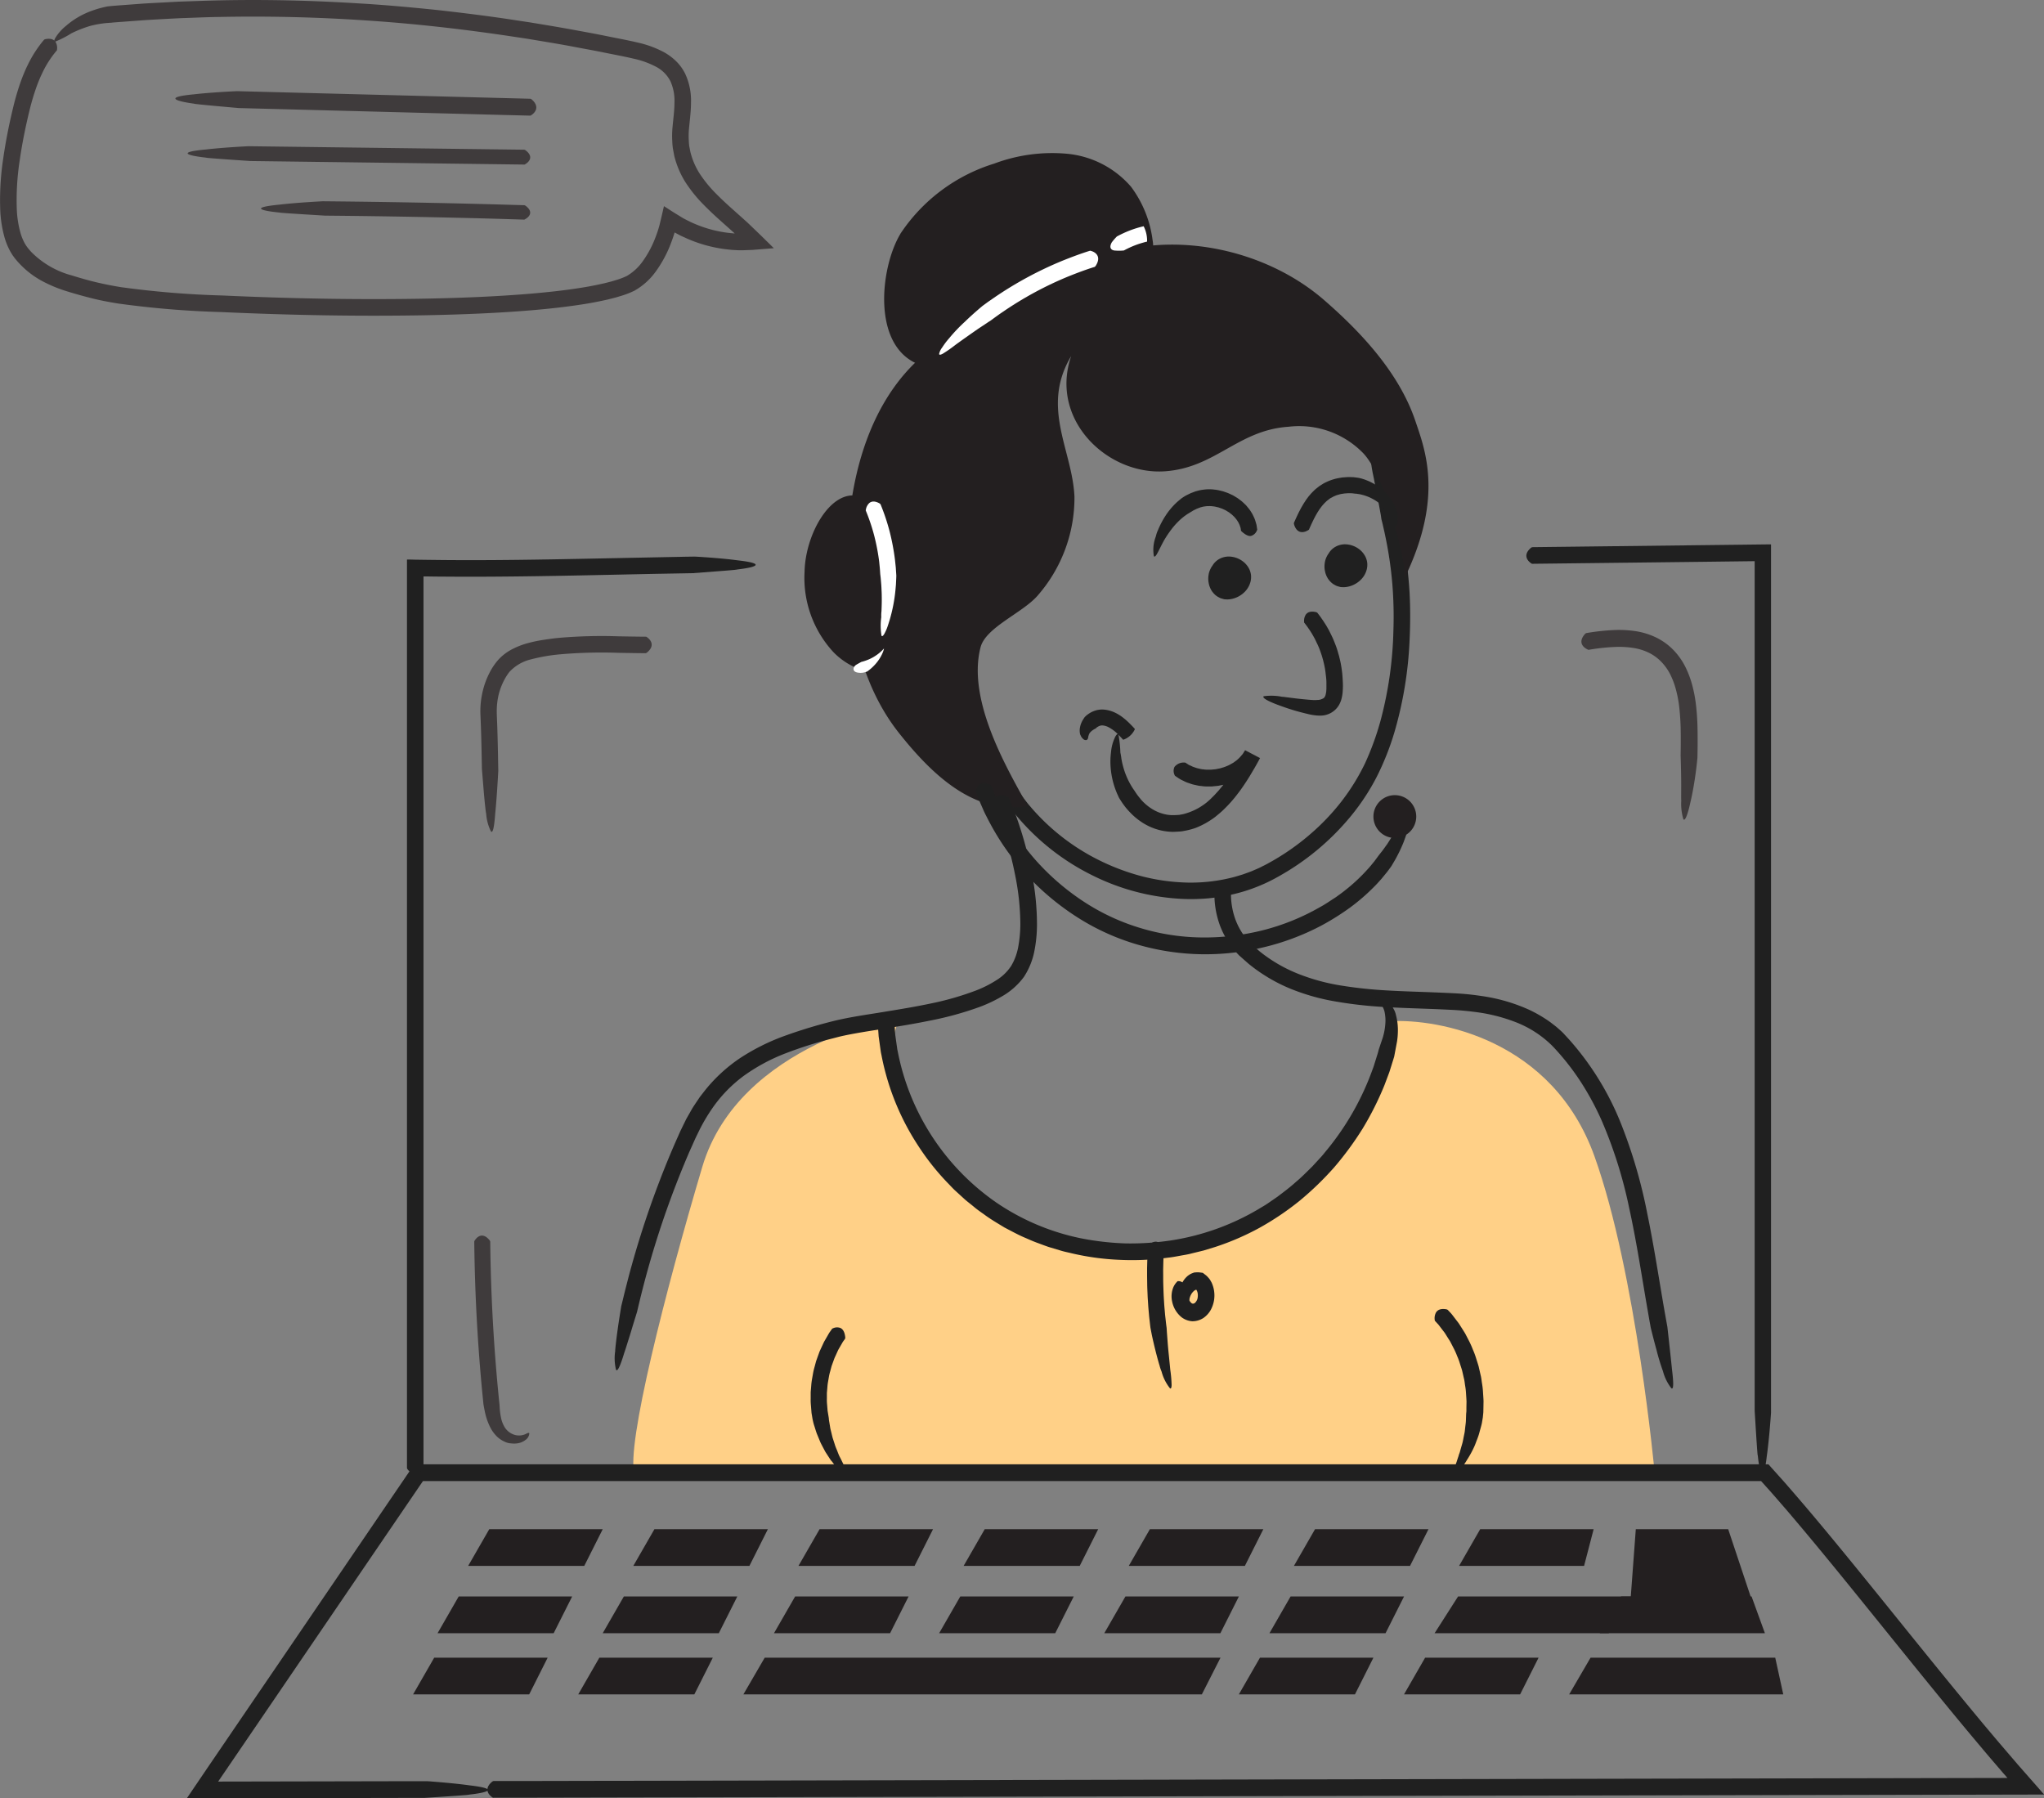 <svg xmlns="http://www.w3.org/2000/svg" xmlns:xlink="http://www.w3.org/1999/xlink" width="186.949" height="164.474" viewBox="0 0 186.949 164.474">
  <rect x="0" y="0" width="186.949" height="164.474" fill="#808080" stroke="none"/>
  <defs>
    <clipPath id="clip-path">
      <path id="Clip_46" data-name="Clip 46" d="M0,0H169.867V30.556H0Z" fill="none"/>
    </clipPath>
    <clipPath id="clip-path-2">
      <path id="Clip_103" data-name="Clip 103" d="M70.761,0H0V28.872H70.761Z" fill="none"/>
    </clipPath>
  </defs>
  <g id="illustration3" transform="translate(17.083 8.902)">
    <path id="Fill_1" data-name="Fill 1" d="M93.429,41.959s-1.685-18.394-5.52-29.078S73.675.293,69.242.535c0,0-3.255,17.227-17.509,20.352s-22.466-5.461-24.141-8.064S22.123,3.545,24.582,0c0,0-14.9,2.507-18.271,13.854S-.678,39.372.109,41.959Z" transform="translate(40.84 83.961)" fill="#ffd087"/>
    <path id="Fill_3" data-name="Fill 3" d="M.024,30.631A.134.134,0,0,1,0,30.525a.94.94,0,0,1,.233-.657.9.9,0,0,1,.961-.1.4.4,0,0,1,.112.064c.2.345.443.666.667,1,.245.317.478.643.743.945A19.814,19.814,0,0,0,9.2,36.8a20.567,20.567,0,0,0,3.875,1.422,18.455,18.455,0,0,0,4.073.545,15.636,15.636,0,0,0,4.054-.463c.33-.082.654-.186.978-.284l.479-.173a5.009,5.009,0,0,0,.473-.186l.467-.2c.156-.067.3-.15.456-.225.3-.145.6-.318.905-.491a21.8,21.8,0,0,0,3.38-2.4,20.454,20.454,0,0,0,2.854-2.99,19.444,19.444,0,0,0,2.165-3.5,25.46,25.46,0,0,0,1.42-3.905,34.958,34.958,0,0,0,1.176-8.3,37.049,37.049,0,0,0-.1-4.2,35.585,35.585,0,0,0-.6-4.157l-.111-.537-.04-.177-.08-.353c-.052-.236-.109-.47-.169-.7L34.8,5.149c-.043-.234-.1-.563-.172-.94-.146-.759-.33-1.714-.482-2.5-.287-1.338-.291-1.778-.1-1.7a4.285,4.285,0,0,1,.909,1.479A19.272,19.272,0,0,1,35.7,3.335c.365.986.677,2.019.677,2.019.062.238.113.479.169.719l.081.36.106.515c.076.35.135.7.2,1.056a36.39,36.39,0,0,1,.5,4.277q.057,1.079.053,2.15c0,.714-.017,1.429-.053,2.144a35.26,35.26,0,0,1-1.4,8.485A24.787,24.787,0,0,1,34.425,29.1a20.278,20.278,0,0,1-2.409,3.645,23.19,23.19,0,0,1-6.683,5.525,15.376,15.376,0,0,1-4.123,1.583,17.111,17.111,0,0,1-2.181.353,18.356,18.356,0,0,1-2.2.06A20.59,20.59,0,0,1,8.4,38.094a21.366,21.366,0,0,1-6.845-5.353c-.286-.327-.542-.68-.807-1.025-.246-.36-.506-.709-.728-1.086" transform="translate(74.408 33.051)" fill="#202020"/>
    <path id="Fill_5" data-name="Fill 5" d="M52.529,17.911c.784,2.7,1.327,6.7-1.632,12.716.264-.96-.516-3.667-.791-4.8-.461-1.907-1.638-5.55-3.075-6.9a8.17,8.17,0,0,0-6.678-2.27c-4.632.307-6.682,3.754-11.313,4.074-5.253.363-10.575-4.705-8.571-10.539-2.814,4.7.119,8.606.3,12.876a13.606,13.606,0,0,1-3.424,9.094c-1.4,1.555-4.7,2.863-5.166,4.667C10.9,41.789,14.773,48.18,16.488,51.343c-4.85.867-8.748-2.861-11.783-6.693C1.739,40.9.443,36.082.1,31.329c-.6-8.337,1.475-18.059,8.608-22.492a13.117,13.117,0,0,1,7.442-1.81c.129-3.111,4.227-4.752,6.631-5.729C29.511-1.439,38.113.312,43.593,5.063c3.47,3.008,6.9,6.733,8.359,11.074.174.519.383,1.107.577,1.774" transform="translate(60.421 13.47)" fill="#231f20"/>
    <path id="Fill_7" data-name="Fill 7" d="M.56.627A.32.32,0,0,1,.717.538.935.935,0,0,1,1.2.5a.525.525,0,0,1,.334.224.687.687,0,0,1,.062.393c0,.076-.01.157-.01.234a.672.672,0,0,0,.048.24.433.433,0,0,1,.022.063c-.011,0-.014.022-.025.03a.1.1,0,0,0-.027.042.586.586,0,0,0-.049.119A.861.861,0,0,0,1.538,2a.675.675,0,0,0,.009.157.753.753,0,0,1,.015.074.478.478,0,0,1,.024.064c0,.025.021.034.027.053a.091.091,0,0,0,.028.041c.016.029.035.033.047.048a.025.025,0,0,1,.02.012c.011,0,.021,0,.007,0H1.709s-.012,0,.006,0,.047-.005.071,0A.805.805,0,0,0,1.94,2.4a.825.825,0,0,0,.288-.194.571.571,0,0,0,.145-.255.4.4,0,0,0,.01-.111.3.3,0,0,0-.025-.085.527.527,0,0,0-.181-.2A.6.6,0,0,0,1.9,1.467a.2.2,0,0,0-.149.032.172.172,0,0,0-.061.117.41.41,0,0,0-.007.062.27.27,0,0,0,0,.068.285.285,0,0,0,.012.067c0,.024.016.039.019.061a.268.268,0,0,0,.049.078c.007.008.012.015.016.015s.007,0,.007.006,0,0,.009.009l.006.008h0c.008-.037-.074.318-.039.168h0l0,0,0,0a.127.127,0,0,0,0-.06.262.262,0,0,0-.012-.049.133.133,0,0,0-.008-.021l0,0a.041.041,0,0,0,.028,0,.071.071,0,0,1,.03,0,.27.27,0,0,0,.1.023l.1.385A.27.27,0,0,0,1.9,2.32a.565.565,0,0,0-.238-.065.738.738,0,0,0-.28.037.873.873,0,0,0-.1.038.365.365,0,0,0-.085.062A.3.3,0,0,0,1.13,2.5a.314.314,0,0,0-.011.129,1.019,1.019,0,0,0,.352.5,3.457,3.457,0,0,0,.4.3c.211.13.29.2.206.265a.959.959,0,0,1-.69.007,1.942,1.942,0,0,1-.556-.249,1.476,1.476,0,0,1-.146-.106A1.333,1.333,0,0,1,.529,3.2a1.313,1.313,0,0,1-.26-.41c.006.032-.022-.025-.057-.158A.944.944,0,0,1,.2,2.371a1.238,1.238,0,0,1,.087-.345,1.447,1.447,0,0,1,.437-.534,1.771,1.771,0,0,1,.658-.309,1.88,1.88,0,0,1,.8-.018,1.622,1.622,0,0,1,.79.4l.181.39a1.194,1.194,0,0,1-.107.632,1.393,1.393,0,0,1-.34.453,1.452,1.452,0,0,1-.966.37,1.385,1.385,0,0,1-.235-.02c-.068-.012-.121-.027-.178-.042a1.331,1.331,0,0,1-.277-.106.972.972,0,0,1-.165-.094L.832,3.11a1.359,1.359,0,0,1-.207-.187,1.473,1.473,0,0,1-.164-.207A1.572,1.572,0,0,1,.337,2.5a1.746,1.746,0,0,1-.09-.224,1.933,1.933,0,0,1-.058-.228A2.029,2.029,0,0,1,.16,1.814a2.179,2.179,0,0,1,0-.234A2.161,2.161,0,0,1,.19,1.343,1.629,1.629,0,0,1,.829.333,1.783,1.783,0,0,1,2,0,2.164,2.164,0,0,1,3.035.348a2,2,0,0,1,.72.808,1.709,1.709,0,0,1,.155.559,1.788,1.788,0,0,1-.04.555,2.015,2.015,0,0,1-.5.918A2.345,2.345,0,0,1,2,3.9c-.093.008-.184.02-.278.019L1.556,3.91a.5.5,0,0,1-.178-.031,2.728,2.728,0,0,1-.3-.092C1,3.745.91,3.7.826,3.649A1.711,1.711,0,0,1,.42,3.276a1.16,1.16,0,0,1-.146-.213,1.6,1.6,0,0,1-.111-.22Q.119,2.731.081,2.619L.032,2.394A2.068,2.068,0,0,1,0,1.945a2.242,2.242,0,0,1,.063-.45,2.014,2.014,0,0,1,.179-.448A1.157,1.157,0,0,1,.384.831,1.363,1.363,0,0,1,.56.627" transform="translate(93.429 42.002)" fill="#202020"/>
    <path id="Fill_9" data-name="Fill 9" d="M.56.627A.322.322,0,0,1,.717.538.936.936,0,0,1,1.2.5a.525.525,0,0,1,.334.224.687.687,0,0,1,.062.394c0,.076-.01.157-.01.234a.672.672,0,0,0,.048.24.431.431,0,0,1,.022.062c-.012,0-.015.022-.025.03a.1.1,0,0,0-.027.042.583.583,0,0,0-.049.119A.836.836,0,0,0,1.538,2a.674.674,0,0,0,.009.157.754.754,0,0,1,.015.074.477.477,0,0,1,.024.064c0,.025.021.034.028.053a.09.09,0,0,0,.028.041c.016.029.036.033.047.048a.025.025,0,0,1,.02.012c.011,0,.022,0,.008,0H1.709s-.011,0,.006,0,.047-.005.071,0A.8.8,0,0,0,1.94,2.4a.829.829,0,0,0,.288-.194.57.57,0,0,0,.144-.255.39.39,0,0,0,.01-.111.3.3,0,0,0-.026-.085.523.523,0,0,0-.181-.2A.6.6,0,0,0,1.9,1.467a.2.2,0,0,0-.149.032.174.174,0,0,0-.061.117.41.41,0,0,0-.007.062.268.268,0,0,0,0,.067.281.281,0,0,0,.011.067c0,.024.016.04.019.061a.274.274,0,0,0,.049.078c.007.008.012.015.017.015s.007,0,.007.006,0,0,.009.009l.006.008h0c.008-.037-.074.318-.039.168h0l0,0,0,0a.129.129,0,0,0,0-.06.258.258,0,0,0-.012-.049.134.134,0,0,0-.009-.021l0,0a.038.038,0,0,0,.028,0,.07.07,0,0,1,.03,0,.263.263,0,0,0,.1.022l.1.385A.27.27,0,0,0,1.9,2.32a.566.566,0,0,0-.238-.065.737.737,0,0,0-.28.037.85.85,0,0,0-.1.038.354.354,0,0,0-.085.062A.3.3,0,0,0,1.13,2.5a.31.31,0,0,0-.011.129,1.02,1.02,0,0,0,.352.5,3.463,3.463,0,0,0,.4.3c.211.13.29.2.206.265a.959.959,0,0,1-.69.006,1.949,1.949,0,0,1-.556-.249,1.44,1.44,0,0,1-.146-.106A1.252,1.252,0,0,1,.529,3.2a1.3,1.3,0,0,1-.26-.409c.006.032-.022-.025-.057-.158A.935.935,0,0,1,.2,2.371a1.234,1.234,0,0,1,.087-.345A1.45,1.45,0,0,1,.72,1.492a1.764,1.764,0,0,1,.658-.309,1.872,1.872,0,0,1,.8-.018,1.62,1.62,0,0,1,.79.4l.181.39a1.194,1.194,0,0,1-.107.632,1.389,1.389,0,0,1-.339.453,1.452,1.452,0,0,1-.966.369,1.359,1.359,0,0,1-.234-.02c-.068-.012-.122-.027-.178-.042a1.339,1.339,0,0,1-.277-.106.969.969,0,0,1-.165-.094L.832,3.11a1.359,1.359,0,0,1-.207-.187,1.457,1.457,0,0,1-.164-.207A1.571,1.571,0,0,1,.336,2.5a1.8,1.8,0,0,1-.09-.224,1.889,1.889,0,0,1-.058-.228A2.022,2.022,0,0,1,.16,1.814a2.054,2.054,0,0,1,0-.234A2.234,2.234,0,0,1,.19,1.343,1.629,1.629,0,0,1,.829.333,1.779,1.779,0,0,1,2,0,2.167,2.167,0,0,1,3.035.347a2,2,0,0,1,.72.808,1.714,1.714,0,0,1,.155.559,1.787,1.787,0,0,1-.04.555,2.015,2.015,0,0,1-.5.919,2.365,2.365,0,0,1-.848.572A2.387,2.387,0,0,1,2,3.9c-.093.008-.184.02-.278.019L1.556,3.91a.5.5,0,0,1-.178-.03,2.706,2.706,0,0,1-.3-.092C1,3.745.91,3.7.826,3.649A1.706,1.706,0,0,1,.42,3.276a1.151,1.151,0,0,1-.146-.213,1.581,1.581,0,0,1-.112-.22Q.119,2.731.081,2.619L.032,2.395A2.068,2.068,0,0,1,0,1.945a2.2,2.2,0,0,1,.063-.45,2.025,2.025,0,0,1,.179-.448A1.18,1.18,0,0,1,.383.831,1.363,1.363,0,0,1,.56.627" transform="translate(104.059 40.883)" fill="#202020"/>
    <path id="Fill_11" data-name="Fill 11" d="M9.507,3.622a.194.194,0,0,1-.02.131.824.824,0,0,1-.538.509c-.243.05-.534-.114-.847-.394a.36.36,0,0,1-.073-.079c-.013-.073-.017-.148-.032-.222s-.045-.144-.066-.216A1.525,1.525,0,0,0,7.84,3.14l-.048-.106-.065-.1a1.641,1.641,0,0,0-.134-.2l-.156-.188c-.057-.059-.12-.114-.179-.172a1.383,1.383,0,0,0-.193-.16l-.14-.108-.152-.093-.152-.093-.162-.076L6.3,1.772l-.169-.058c-.056-.019-.112-.042-.169-.058l-.173-.04a2,2,0,0,0-.347-.06,1.972,1.972,0,0,0-.347-.019,1.877,1.877,0,0,0-.341.023,1.819,1.819,0,0,0-.329.066.872.872,0,0,0-.13.035l-.134.051-.135.05c-.045.016-.087.041-.131.062-.085.045-.176.078-.258.132l-.25.151-.279.17-.3.214c-.109.093-.238.189-.363.309a6.726,6.726,0,0,0-.781.864A9.756,9.756,0,0,0,.975,4.695c-.317.586-.5.995-.637,1.224S.114,6.2.059,6.114a3.4,3.4,0,0,1,.178-1.8,2.738,2.738,0,0,1,.194-.572,7.739,7.739,0,0,1,.712-1.353A6.514,6.514,0,0,1,2.182,1.166C2.35,1.017,2.5.9,2.6.818L2.774.7c.1-.057.193-.124.3-.172L3.383.377C3.488.329,3.6.293,3.7.251l.162-.06c.056-.018.116-.031.174-.047A3.182,3.182,0,0,1,4.561.038,3.23,3.23,0,0,1,5.083,0,3.2,3.2,0,0,1,5.6.029,3.242,3.242,0,0,1,6.1.115l.249.059c.082.023.162.054.242.081l.241.085c.078.033.156.071.233.107L7.3.557,7.523.69c.073.045.148.088.22.136l.208.157a2.5,2.5,0,0,1,.287.239c.091.087.184.171.271.263l.247.3a3.09,3.09,0,0,1,.22.323l.1.166.087.181a3.047,3.047,0,0,1,.158.371l.117.393c.028.134.044.272.063.408" transform="translate(88.394 35.848)" fill="#202020"/>
    <path id="Fill_13" data-name="Fill 13" d="M1.393,4.774c-.015.032-.02.044-.072.072C1,5.06.3,5.292.012,4.326A.4.4,0,0,1,0,4.194q.124-.287.26-.577c.091-.193.183-.387.286-.581.052-.1.1-.194.157-.291l.169-.29.186-.287c.059-.1.135-.188.2-.282.085-.121.188-.235.287-.35s.215-.222.324-.332S2.116,1,2.237.9s.265-.18.4-.268.284-.154.43-.221.3-.124.449-.172.305-.091.459-.123.307-.057.462-.079L4.848.005a4.036,4.036,0,0,1,.412,0l.205.008.2.026a3.7,3.7,0,0,1,.4.064s.162.043.425.129c.129.052.283.112.454.186.164.089.352.172.536.293a4.98,4.98,0,0,1,1.087.906,3.943,3.943,0,0,1,.737,1.209,2.343,2.343,0,0,1,.144,1.455c-.071.262-.154.316-.224.244a.582.582,0,0,1-.11-.191c-.038-.089-.062-.2-.123-.325l-.078-.2c-.027-.069-.071-.137-.106-.21a4.1,4.1,0,0,0-.265-.443c.005.018-.019-.014-.074-.079a3.374,3.374,0,0,0-.237-.286,3.686,3.686,0,0,0-.941-.744A4.153,4.153,0,0,0,6.151,1.6c-.162-.043-.3-.051-.4-.071A.988.988,0,0,0,5.6,1.519l-.246-.033c-.082-.008-.164-.005-.246-.01l-.123,0a1.14,1.14,0,0,0-.121.007L4.626,1.5,4.3,1.552c-.107.022-.207.058-.311.084s-.2.077-.295.113-.184.1-.278.142-.175.114-.259.176-.167.128-.243.206a3.18,3.18,0,0,0-.227.234,3.156,3.156,0,0,0-.212.259c-.052.073-.109.139-.157.218l-.149.23-.141.242c-.047.081-.09.168-.135.251-.09.168-.173.345-.257.522s-.164.359-.244.544" transform="translate(101.261 34.729)" fill="#202020"/>
    <path id="Fill_15" data-name="Fill 15" d="M3.76,1.041A.118.118,0,0,1,3.732.947,1.054,1.054,0,0,1,3.878.282c.144-.207.41-.359.935-.241A.385.385,0,0,1,4.94.1c.137.178.277.354.4.541.063.093.131.182.189.278L5.71,1.2c.061.094.113.194.169.29s.113.194.162.294c.1.2.2.4.292.6s.183.435.269.655.159.444.223.672l.1.34.082.345c.056.229.1.463.136.7s.069.468.087.7.032.472.043.709.007.464-.009.72a3.552,3.552,0,0,1-.134.822,2.308,2.308,0,0,1-.2.474,1.931,1.931,0,0,1-.349.447A2,2,0,0,1,6.11,9.3a2.283,2.283,0,0,1-.5.173l-.142.02A2.913,2.913,0,0,1,5.1,9.51a5.022,5.022,0,0,1-1.084-.163,20.462,20.462,0,0,1-2.5-.752C.207,8.123-.132,7.832.043,7.736a5.126,5.126,0,0,1,1.71.058c-.081-.036.907.122,1.92.218.251.025.512.048.743.065a3.647,3.647,0,0,0,.569,0,.919.919,0,0,0,.4-.1.464.464,0,0,0,.109-.052.457.457,0,0,0,.076-.064.637.637,0,0,0,.121-.241,2.093,2.093,0,0,0,.073-.476c.011-.182.005-.4.006-.6s-.014-.4-.038-.607-.046-.4-.075-.6-.069-.4-.118-.6l-.071-.3-.085-.293c-.055-.2-.126-.387-.193-.579s-.146-.38-.233-.564-.165-.348-.251-.52c-.042-.087-.093-.169-.14-.253s-.092-.17-.145-.25l-.154-.244c-.05-.082-.109-.159-.163-.239-.106-.16-.227-.31-.344-.463" transform="translate(98.464 47.037)" fill="#202020"/>
    <path id="Fill_17" data-name="Fill 17" d="M5.939,3.846c-.038-.024-.049-.037-.072-.1a.861.861,0,0,1-.007-.734,1.074,1.074,0,0,1,.888-.4.515.515,0,0,1,.113.012l.214.138c.036.023.07.048.107.07L7.3,2.88l.232.113.248.085a1.461,1.461,0,0,0,.253.074l.259.057c.086.021.177.021.266.034a2.316,2.316,0,0,0,.268.023l.363,0,.363-.035c.122-.008.238-.045.358-.064a2.313,2.313,0,0,0,.351-.093,2.105,2.105,0,0,0,.34-.121,2.809,2.809,0,0,0,.326-.148c.1-.06.209-.114.31-.175l.285-.205a3.334,3.334,0,0,0,.486-.486c.036-.044.077-.085.109-.131l.089-.144.091-.143.023-.035h0l1.362.715,0,0,0,.006-.007.012-.013.024-.052.1c-.138.255-.278.51-.424.762s-.3.5-.447.756h0c-.337.536-.681,1.07-1.077,1.58a11.954,11.954,0,0,1-1.3,1.468c-.232.235-.5.445-.757.66a7.973,7.973,0,0,1-.857.566,7.155,7.155,0,0,1-.945.452,6.264,6.264,0,0,1-1.03.271,3.057,3.057,0,0,1-.53.068c-.178.009-.355.022-.534.025a5.427,5.427,0,0,1-1.077-.128,5.363,5.363,0,0,1-1.949-.882,6.063,6.063,0,0,1-.8-.68l-.172-.179c-.034-.034-.065-.071-.1-.107l-.187-.219a8.236,8.236,0,0,1-.646-.938S.712,5.673.6,5.427a7.873,7.873,0,0,1-.35-1.013A7.615,7.615,0,0,1,.02,3.047,6.658,6.658,0,0,1,.057,1.655,3.958,3.958,0,0,1,.45.238C.586,0,.68-.046.735.042A11.519,11.519,0,0,1,.911,1.706,4.633,4.633,0,0,1,1,2.229,7.512,7.512,0,0,0,1.325,3.5a6.975,6.975,0,0,0,.559,1.2,5.568,5.568,0,0,0,.327.5,5.366,5.366,0,0,0,.519.709L2.8,6c.012.014.024.028.037.04L2.89,6.1q.133.144.277.272a4.154,4.154,0,0,0,.608.464,3.772,3.772,0,0,0,1.383.54,3.266,3.266,0,0,0,.745.044l.38-.02.374-.069A5.566,5.566,0,0,0,9.35,5.754a3.878,3.878,0,0,0,.29-.3l.282-.309c.177-.219.363-.429.529-.661.346-.449.659-.933.965-1.422h0c.141-.237.287-.471.422-.714s.273-.484.405-.729l.05-.092.012-.023.006-.012,0-.006v0c-.3-.157,2.587,1.359,1.366.719v0l-.034.055-.137.219-.139.217c-.049.07-.107.133-.161.2a4.853,4.853,0,0,1-.722.72l-.411.3c-.142.089-.291.167-.436.249a4.332,4.332,0,0,1-.454.207,3.323,3.323,0,0,1-.469.167,3.5,3.5,0,0,1-.479.127c-.163.029-.323.073-.488.087L9.258,4.8l-.5,0a3.475,3.475,0,0,1-.37-.031c-.123-.016-.247-.021-.369-.048l-.366-.08a2.52,2.52,0,0,1-.361-.106c-.119-.041-.239-.08-.357-.125l-.344-.165-.171-.084c-.055-.032-.108-.068-.162-.1Z" transform="translate(84.478 58.226)" fill="#202020"/>
    <path id="Fill_19" data-name="Fill 19" d="M5.029,1.776c.007.009.01.012-.006.046a1.8,1.8,0,0,1-1,.923.2.2,0,0,1-.066.014c-.01-.009-.185-.212-.442-.468a3.453,3.453,0,0,0-.954-.707,1.455,1.455,0,0,0-.5-.13.677.677,0,0,0-.31.067,1,1,0,0,0-.233.145l-.078.073a.613.613,0,0,0-.064.032,1.578,1.578,0,0,0-.162.094l-.1.071-.1.085a1.025,1.025,0,0,0-.16.209,1.685,1.685,0,0,0-.1.36.257.257,0,0,1-.135.2.331.331,0,0,1-.276-.066.861.861,0,0,1-.285-.4c-.007.02-.043-.079-.063-.25a1.673,1.673,0,0,1,0-.293,2.162,2.162,0,0,1,.062-.327A2.178,2.178,0,0,1,.315.892,1.6,1.6,0,0,1,.473.665L.52.619A1.27,1.27,0,0,1,.661.5,2.355,2.355,0,0,1,1.232.163a1.594,1.594,0,0,1,.21-.074A1.318,1.318,0,0,1,1.678.032,2.027,2.027,0,0,1,2.212.007a2.91,2.91,0,0,1,.964.258,4.024,4.024,0,0,1,.79.486,6.175,6.175,0,0,1,.567.5c.306.3.485.513.5.523" transform="translate(81.68 55.989)" fill="#202020"/>
    <path id="Fill_21" data-name="Fill 21" d="M.012.81A.134.134,0,0,1,.011.7C.089.29.452-.318,1.337.2a.4.4,0,0,1,.1.087l.21.572c.032.1.078.188.117.282l.122.279.244.559c.038.095.089.183.134.274l.138.272A21.321,21.321,0,0,0,5.6,7.207a22.083,22.083,0,0,0,4.311,3.678,19.85,19.85,0,0,0,5.114,2.379,20.137,20.137,0,0,0,5.569.869,21.923,21.923,0,0,0,5.611-.647,20.657,20.657,0,0,0,5.238-2.108c.417-.223.809-.486,1.2-.744l.3-.193.285-.207c.192-.135.378-.279.562-.426a16.243,16.243,0,0,0,2.05-1.919l.118-.129c.036-.037.09-.106.087-.1l.056-.068.112-.136.224-.272.419-.565.226-.289c.149-.177.328-.443.548-.745l.318-.5c.111-.173.208-.361.318-.545.2-.375.4-.763.556-1.127.07-.153.125-.3.171-.428s.1-.25.139-.356c.082-.213.138-.381.2-.5.116-.242.2-.3.264-.224a1.4,1.4,0,0,1,.119.621,3.811,3.811,0,0,1-.017.538c-.009.1-.018.2-.027.309s-.036.213-.055.324a2.552,2.552,0,0,1-.12.584c-.057.189-.114.419-.2.659s-.173.5-.288.753a12.806,12.806,0,0,1-.679,1.371l-.258.439-.1.162c-.156.2-.3.418-.467.612l-.244.3-.061.074-.08.1-.127.141c-.172.186-.336.379-.517.555a18.351,18.351,0,0,1-2.277,1.974,23.494,23.494,0,0,1-2.535,1.593,22.477,22.477,0,0,1-5.578,2.073,22.62,22.62,0,0,1-5.914.569A22.227,22.227,0,0,1,14.3,14.637a21.264,21.264,0,0,1-5.372-2.58,23.512,23.512,0,0,1-4.516-3.9A23.112,23.112,0,0,1,1.05,3.215L.9,2.923c-.048-.1-.1-.193-.144-.294l-.263-.6-.131-.3c-.042-.1-.091-.2-.126-.3Z" transform="translate(72.17 62.702)" fill="#202020"/>
    <path id="Fill_23" data-name="Fill 23" d="M34.627.871a.119.119,0,0,1,0-.1,1.052,1.052,0,0,1,.312-.617c.194-.165.5-.238.974,0a.435.435,0,0,1,.107.088c.183.4.346.8.5,1.209s.3.812.435,1.22a35.271,35.271,0,0,1,1.177,4.5A24.129,24.129,0,0,1,38.6,11.84a12.617,12.617,0,0,1-.236,2.409,6.621,6.621,0,0,1-.962,2.376,6.463,6.463,0,0,1-1.911,1.722,13.083,13.083,0,0,1-2.183,1.039,29.917,29.917,0,0,1-4.5,1.234c-1.509.309-3.02.551-4.52.789-.75.119-1.5.237-2.233.368-.367.067-.734.134-1.091.212-.18.037-.356.079-.53.122l-.542.142A38.089,38.089,0,0,0,15.635,23.6a16.948,16.948,0,0,0-3.829,2.053,12.542,12.542,0,0,0-2.969,3.083,16.086,16.086,0,0,0-1.1,1.87c-.157.333-.325.646-.475.994L6.8,32.632Q5.911,34.7,5.127,36.82a84.417,84.417,0,0,0-2.665,8.616L2.32,46l-.043.179-.086.358-.17.717-.4,1.3c-.111.374-.239.8-.374,1.22s-.263.855-.4,1.243c-.4,1.323-.625,1.707-.748,1.541a4.419,4.419,0,0,1-.071-1.744c-.029.086.075-.939.226-1.982.068-.523.155-1.048.217-1.444s.108-.662.108-.662L.758,46l.085-.358.133-.531.281-1.093a86.278,86.278,0,0,1,2.77-8.591q.8-2.111,1.721-4.175l.229-.517.254-.522.255-.522c.088-.173.19-.34.284-.509l.289-.508c.1-.169.213-.328.318-.492L7.7,27.7c.11-.162.237-.313.356-.47a14.384,14.384,0,0,1,3.436-3.213,19.56,19.56,0,0,1,4.168-2.052,45.365,45.365,0,0,1,4.362-1.316c1.524-.368,3-.568,4.473-.81s2.932-.476,4.37-.781a26.6,26.6,0,0,0,4.175-1.2,10.316,10.316,0,0,0,1.854-.939,4.28,4.28,0,0,0,1.356-1.32,5.27,5.27,0,0,0,.654-1.832,11.5,11.5,0,0,0,.173-2.086,23.1,23.1,0,0,0-.461-4.3,33.867,33.867,0,0,0-1.112-4.229c-.131-.389-.267-.777-.414-1.158s-.3-.759-.466-1.124" transform="translate(39.162 63.821)" fill="#202020"/>
    <path id="Fill_25" data-name="Fill 25" d="M0,.553A.146.146,0,0,1,.038.446.916.916,0,0,1,.6.01c.25-.049.542.068.854.444a.383.383,0,0,1,.061.11A6.91,6.91,0,0,0,1.861,2.8,6.155,6.155,0,0,0,2.745,4.5a5.688,5.688,0,0,0,.627.721l.758.668a13.726,13.726,0,0,0,3.5,2.045,18.553,18.553,0,0,0,3.98,1.089,39.532,39.532,0,0,0,4.186.444c1.412.085,2.839.12,4.275.177.72.029,1.433.058,2.165.1s1.465.123,2.2.233a15.971,15.971,0,0,1,4.318,1.244,12.228,12.228,0,0,1,1.981,1.158l.457.353c.152.119.3.257.446.386a3.989,3.989,0,0,1,.407.405l.384.414a26.079,26.079,0,0,1,4.679,7.51,45.948,45.948,0,0,1,2.482,8.417c.591,2.849,1.025,5.709,1.514,8.538l.193,1.1.133.728s.064.574.15,1.35.195,1.754.275,2.566c.167,1.37.131,1.814-.052,1.714a4.278,4.278,0,0,1-.775-1.569,19.418,19.418,0,0,1-.583-1.915c-.282-1.018-.535-2.065-.535-2.065l-.132-.724-.333-1.928c-.472-2.8-.911-5.588-1.514-8.326a41.14,41.14,0,0,0-2.5-7.944,25.78,25.78,0,0,0-1.962-3.621,22.66,22.66,0,0,0-2.532-3.2,9.727,9.727,0,0,0-3.252-2.15,15.528,15.528,0,0,0-3.893-.987c-.675-.088-1.355-.151-2.045-.185s-1.393-.068-2.095-.092c-1.4-.052-2.816-.094-4.238-.18a38.551,38.551,0,0,1-4.279-.487,19.642,19.642,0,0,1-4.212-1.19A15.214,15.214,0,0,1,3.115,7.019l-.842-.744a7.789,7.789,0,0,1-.766-.9A7.691,7.691,0,0,1,.426,3.292,8.449,8.449,0,0,1,0,.553" transform="translate(93.988 72.213)" fill="#202020"/>
    <path id="Fill_27" data-name="Fill 27" d="M0,2.721a.134.134,0,0,1,.03-.1.938.938,0,0,1,.516-.472c.244-.073.551,0,.907.37a.411.411,0,0,1,.07.111l.042.608c.009.1.009.2.027.3l.042.3.084.6.042.3c.015.1.04.2.06.3a21.855,21.855,0,0,0,8.99,13.748A21.3,21.3,0,0,0,18.5,22.054a25.135,25.135,0,0,0,4.183.481,25.1,25.1,0,0,0,4.2-.287,22.33,22.33,0,0,0,7.884-2.829c.3-.186.609-.351.9-.554l.871-.6c.558-.427,1.127-.843,1.648-1.318.543-.45,1.035-.956,1.538-1.449l.716-.778c.243-.256.453-.54.682-.809a24.833,24.833,0,0,0,4.132-7.338c.03-.083.065-.164.09-.248l.058-.187.027-.086.054-.172.108-.345c.071-.23.15-.458.2-.693l.119-.358.135-.4c.052-.152.114-.326.159-.487a5.751,5.751,0,0,0,.2-1.136,3.805,3.805,0,0,0-.079-1.147,1.92,1.92,0,0,0-.314-.653,2.537,2.537,0,0,0-.184-.193L45.67.335C45.463.2,45.394.108,45.481.049a.892.892,0,0,1,.692.043,1.954,1.954,0,0,1,.958.948,1.83,1.83,0,0,1,.245.612,5.363,5.363,0,0,1,.175,1.574,6.537,6.537,0,0,1-.079.857l-.129.687-.128.676c-.07.242-.149.481-.223.722l-.113.361-.028.09L46.8,6.78c-.025.089-.06.174-.092.261l-.389,1.034a28.163,28.163,0,0,1-1.98,3.943,29.093,29.093,0,0,1-2.608,3.556,28.114,28.114,0,0,1-3.172,3.066,25.767,25.767,0,0,1-3.663,2.468,23.9,23.9,0,0,1-4.057,1.753l-1.058.323-1.074.262c-.356.1-.721.15-1.083.217s-.724.138-1.09.174a24.165,24.165,0,0,1-4.407.2,23.441,23.441,0,0,1-4.374-.59c-.357-.09-.721-.154-1.073-.267l-1.06-.318c-.35-.117-.694-.252-1.041-.378s-.685-.273-1.023-.423c-.684-.281-1.331-.643-1.987-.983-.631-.387-1.274-.755-1.867-1.2-.3-.212-.607-.422-.89-.661s-.58-.459-.859-.7l-.818-.748c-.277-.245-.519-.525-.78-.787a22.674,22.674,0,0,1-2.737-3.474A22.951,22.951,0,0,1,.323,5.327C.3,5.22.276,5.113.259,5.005L.213,4.68.122,4.029.077,3.7C.058,3.6.057,3.486.048,3.377Z" transform="translate(63.218 82.283)" fill="#202020"/>
    <path id="Fill_29" data-name="Fill 29" d="M1.94.157A.138.138,0,0,1,2.03.092.868.868,0,0,1,2.715.056c.227.1.4.364.447.859a.381.381,0,0,1-.015.125l-.167.234c-.058.077-.1.165-.149.247l-.29.5c-.045.085-.082.175-.123.262L2.3,2.545c-.04.088-.083.174-.121.263l-.1.274-.169.468-.128.482a4.277,4.277,0,0,0-.114.485l-.086.492a4.322,4.322,0,0,0-.057.5L1.482,6l0,.5a3.932,3.932,0,0,0,.014.5l.026.325.013.162c.005.054.006.109.015.162l.106.642A2.619,2.619,0,0,0,1.7,8.65c.019.111.041.245.066.4.013.075.023.157.041.24l.064.257c.045.177.087.369.14.565l.193.593c.056.206.15.4.225.592s.146.392.238.563c.156.29.264.552.377.745a4.574,4.574,0,0,1,.239.478c.1.248.091.351-.009.348A3.4,3.4,0,0,1,1.953,12.27c.01.021-.024-.015-.09-.095s-.147-.217-.255-.38l-.174-.268a2.589,2.589,0,0,1-.183-.314C1.135,10.989,1,10.748.883,10.5L.572,9.746C.478,9.5.415,9.264.348,9.062a4.266,4.266,0,0,1-.138-.495L.168,8.377.116,8.058C.1,7.951.075,7.846.07,7.738L.018,7.094A4.986,4.986,0,0,1,0,6.515l0-.58.048-.578a5.417,5.417,0,0,1,.067-.575l.1-.571a5.429,5.429,0,0,1,.132-.564l.15-.56.195-.546.115-.318c.044-.1.093-.205.14-.308l.142-.306c.048-.1.093-.205.145-.305L1.571.72c.059-.1.108-.2.175-.288Z" transform="translate(57.064 112.494)" fill="#202020"/>
    <path id="Fill_31" data-name="Fill 31" d="M.047,1.1a.113.113,0,0,1-.035-.094A1.087,1.087,0,0,1,.129.32C.265.1.532-.066,1.07.026A.464.464,0,0,1,1.2.079L1.437.33a2.337,2.337,0,0,1,.22.261l.415.541a2.981,2.981,0,0,1,.2.276l.182.287.181.287c.059.1.124.19.177.289l.371.719a7.993,7.993,0,0,1,.324.739,6.8,6.8,0,0,1,.282.755c.079.256.166.51.239.768l.179.783c.069.259.088.527.133.791a6.969,6.969,0,0,1,.089.8c.016.267.038.534.047.8l-.013.748c-.005.125,0,.249-.015.374l-.037.373-.069.406c-.035.255-.149.6-.252,1a5.468,5.468,0,0,1-.211.621c-.083.213-.158.434-.255.649a9.311,9.311,0,0,1-.658,1.2,4.868,4.868,0,0,1-.906,1.145c-.2.183-.308.194-.331.093a1.4,1.4,0,0,1,.12-.6c.045-.143.116-.3.171-.472s.117-.366.185-.56c-.013.017,0-.027.032-.117l.062-.168.065-.234.173-.6c.061-.222.1-.469.15-.711.023-.122.054-.242.07-.364l.041-.359c.023-.233.061-.448.066-.636.013-.375.021-.627.021-.627.008-.094.024-.188.024-.283l0-.285.01-.569c-.009-.237-.029-.474-.043-.71a5.881,5.881,0,0,0-.08-.707c-.04-.234-.055-.472-.118-.7l-.159-.694c-.065-.228-.142-.453-.213-.68A5.649,5.649,0,0,0,2.06,4.3a6.813,6.813,0,0,0-.286-.651l-.326-.632c-.047-.087-.1-.168-.156-.253l-.159-.251L.975,2.258A2.358,2.358,0,0,0,.8,2.018L.44,1.547A1.789,1.789,0,0,0,.249,1.32Z" transform="translate(114.129 110.815)" fill="#202020"/>
    <path id="Fill_33" data-name="Fill 33" d="M.086.5A.131.131,0,0,1,.129.4C.36.073.923-.345,1.5.483A.4.4,0,0,1,1.549.6q-.024.3-.036.611c-.009.2-.021.407-.027.611l-.015.611c-.006.2,0,.408,0,.612,0,.29,0,.58.009.87s.018.58.03.87.033.579.05.869.048.578.071.868c.017.227.048.452.071.679s.052.452.083.677l.023.376c.017.235.042.565.071.946s.069.811.115,1.246l.126,1.275a11.406,11.406,0,0,1,.121,1.386c-.007.267-.06.353-.147.305a4.194,4.194,0,0,1-.773-1.543,3.212,3.212,0,0,1-.18-.537c-.112-.36-.248-.861-.376-1.371S.52,8.934.435,8.542L.308,7.884c-.029-.2-.048-.4-.072-.606s-.048-.4-.064-.607c-.025-.3-.058-.6-.075-.9s-.044-.6-.054-.905-.029-.6-.032-.906S0,3.351,0,3.048c0-.213,0-.425,0-.638l.016-.638c.006-.213.019-.425.028-.637S.07.711.086.5" transform="translate(87.834 104.661)" fill="#202020"/>
    <path id="Fill_35" data-name="Fill 35" d="M.52.843A.1.1,0,0,1,.608.807a.645.645,0,0,1,.558.3A1.637,1.637,0,0,1,1.34,1.5a2.539,2.539,0,0,0,.184.46.588.588,0,0,0,.037.057s-.007,0-.02.026a.555.555,0,0,0,0,.295.881.881,0,0,0,.279.478.233.233,0,0,0,.136.053.044.044,0,0,1,.032,0,.222.222,0,0,1,.048-.016c.019,0,.031-.013.046-.02s.032-.009.044-.026a.812.812,0,0,0,.268-.555A1.235,1.235,0,0,0,2.384,1.9a.877.877,0,0,0-.089-.253c-.016-.03-.006-.018-.009-.021H2.28A.057.057,0,0,0,2.265,1.6s-.007-.009-.013-.01l-.042.016a.491.491,0,0,0-.118.062,1.157,1.157,0,0,0-.271.3,1.519,1.519,0,0,0-.176.427,1.169,1.169,0,0,0,.058.55c.038.135.039.23-.028.278a.235.235,0,0,1-.152.025.489.489,0,0,1-.24-.083,1.127,1.127,0,0,1-.467-.631c0,.016-.014-.015-.033-.084a1.32,1.32,0,0,1-.049-.308,2.229,2.229,0,0,1,.146-.964A2.024,2.024,0,0,1,1.511.3c.076-.055.149-.1.214-.141a1.814,1.814,0,0,1,.18-.079c.1-.04.163-.058.163-.058A.668.668,0,0,1,2.213.009a1.658,1.658,0,0,1,.41.009l.138.019c.048.009.1,0,.141.048L3.178.3a2.825,2.825,0,0,1,.277.3,1.381,1.381,0,0,1,.12.185l.091.164a2.813,2.813,0,0,1,.219,1.6,2.841,2.841,0,0,1-.291.87,2.189,2.189,0,0,1-.68.758,1.84,1.84,0,0,1-1.026.3A1.8,1.8,0,0,1,.9,4.1,2.485,2.485,0,0,1,.051,2.675,2.2,2.2,0,0,1,.167,1.354,1.742,1.742,0,0,1,.52.843" transform="translate(90.072 107.459)" fill="#202020"/>
    <path id="Fill_37" data-name="Fill 37" d="M3.916,1.958A1.958,1.958,0,1,1,1.958,0,1.958,1.958,0,0,1,3.916,1.958" transform="translate(108.534 63.821)" fill="#231f20"/>
    <path id="Fill_39" data-name="Fill 39" d="M8.212,10.85C7.621,8.9,6.882.549,4.944.066,2.371-.575.068,3.571,0,6.97A10,10,0,0,0,2.63,14.323a6.436,6.436,0,0,0,3.309,1.829,4.246,4.246,0,0,0,3.572-.935" transform="translate(56.505 36.408)" fill="#231f20"/>
    <path id="Fill_41" data-name="Fill 41" d="M.012.846a.121.121,0,0,1,0-.1A1.049,1.049,0,0,1,.325.138c.191-.158.482-.22.929.028a.426.426,0,0,1,.1.089,19.367,19.367,0,0,1,.825,2.461,20.864,20.864,0,0,1,.493,2.6l.076.721.048.724s0,.15-.014.4l-.021.444-.05.557a14.436,14.436,0,0,1-.5,2.588c-.1.337-.189.61-.268.829a4.562,4.562,0,0,1-.232.5c-.13.231-.22.275-.271.188a5.723,5.723,0,0,1-.019-1.7,3.1,3.1,0,0,1,.019-.545c.014-.361.034-.858.023-1.359,0-.25-.015-.5-.025-.737s-.028-.456-.046-.645c-.028-.377-.065-.629-.065-.629-.014-.191-.023-.382-.041-.572L1.23,5.51a19.325,19.325,0,0,0-.458-2.4A17.806,17.806,0,0,0,.012.846" transform="translate(62.1 36.967)" fill="#fff"/>
    <path id="Fill_43" data-name="Fill 43" d="M2.734.07,2.746.058c.053-.036.067-.114.03.009l0,.019a2.827,2.827,0,0,1-.129.361A3.679,3.679,0,0,1,2.468.8a4.245,4.245,0,0,1-.254.386,4.282,4.282,0,0,1-.619.662c-.195.167-.341.267-.341.267A1.615,1.615,0,0,1,.989,2.2a1.425,1.425,0,0,1-.552.025c-.3-.032-.419-.171-.435-.3a.428.428,0,0,1,.17-.358c-.019-.011.121-.093.261-.171l.282-.155s.138-.03.342-.1c.1-.033.22-.079.346-.132s.256-.12.385-.192S2.041.661,2.156.58s.216-.164.3-.238A3.323,3.323,0,0,0,2.734.07" transform="translate(60.981 50.394)" fill="#fff"/>
    <g id="Group_47" data-name="Group 47" transform="translate(0 125.016)">
      <path id="Clip_46-2" data-name="Clip 46" d="M0,0H169.867V30.556H0Z" transform="translate(0 0)" fill="none"/>
      <g id="Group_47-2" data-name="Group 47" transform="translate(0 0)" clip-path="url(#clip-path)">
        <path id="Fill_45" data-name="Fill 45" d="M28.053,30.5a.126.126,0,0,1-.1-.037c-.335-.216-.819-.771-.023-1.432a.419.419,0,0,1,.119-.062l2.327,0L101.8,28.82l43.556-.088,21.165-.043c.034.036-.073-.086-.14-.162l-.289-.331c-.613-.719-1.235-1.431-1.84-2.156q-1.828-2.165-3.621-4.36c-2.394-2.922-4.76-5.867-7.133-8.8s-4.752-5.858-7.189-8.712c-.617-.705-1.223-1.422-1.852-2.113l-.464-.516,0,0H21.6L16.678,8.758,6.769,23.3l-3.9,5.72,6.335-.012,11.43-.023h1.309l.315.018c.6.047,2.325.181,3.614.364,2.748.321,1.65.661-.052.847.139.026-2.434.193-3.559.265l-.513.032h-.6l-3.506.007-14.3.029L0,30.556l1.9-2.8,2.22-3.26,4.6-6.747L18.486,3.409l1.272-1.867L20.442.537l.321-.471c.033-.117.169-.038.251-.062H144.425c.109.014.25-.044.31.082l.418.467.936,1.043q1.842,2.107,3.628,4.256c2.383,2.864,4.717,5.765,7.056,8.661s4.676,5.789,7.048,8.644c.59.717,1.192,1.422,1.787,2.132l1.876,2.189,1.627,1.852.407.463.2.231c.019.057.244.2.095.186l-1.386,0-3.725.008-22.044.045-42.95.088-69.36.142-2.3,0" transform="translate(0 0)" fill="#202020"/>
      </g>
    </g>
    <path id="Fill_48" data-name="Fill 48" d="M1.509,83.364a.127.127,0,0,1-.037.1c-.214.336-.762.819-1.411.021A.415.415,0,0,1,0,83.364V80.842L0,25.956V.31C.009.3-.007.263.019.272l.106,0,.212,0L.761.283l.809.012,1.7.02C7.79.357,12.318.277,16.851.186L25.475.013,26.314,0s2.3.121,3.913.341c2.735.307,1.642.65-.047.841.088.015-.922.1-1.954.175l-2.086.16-3.685.067c-4.8.1-9.6.218-14.411.25q-1.8.013-3.609.005L2.629,1.827l-.9-.013-.217,0h0V83.364Z" transform="translate(20.14 42.002)" fill="#202020"/>
    <path id="Fill_50" data-name="Fill 50" d="M.555,1.777a.123.123,0,0,1-.1-.036C.123,1.53-.36.983.421.318A.411.411,0,0,1,.538.256L3.029.227,15.815.077l3.2-.037,1.6-.019L21.957.005l.4,0c.007,0,.02,0,.021,0V7.836l0,71.593s-.154,2.314-.383,3.936c-.32,2.753-.652,1.653-.83-.054-.033.178-.283-4.081-.283-4.081V1.538L15.833,1.6,3.047,1.748Z" transform="translate(122.521 40.883)" fill="#202020"/>
    <path id="Fill_52" data-name="Fill 52" d="M1.931,0H12.308L10.619,3.357H0Z" transform="translate(25.735 130.956)" fill="#231f20"/>
    <path id="Fill_54" data-name="Fill 54" d="M1.931,0H12.308L10.619,3.357H0Z" transform="translate(22.938 137.11)" fill="#231f20"/>
    <path id="Fill_56" data-name="Fill 56" d="M1.931,0H12.308L10.619,3.357H0Z" transform="translate(20.7 142.704)" fill="#231f20"/>
    <path id="Fill_58" data-name="Fill 58" d="M1.931,0H12.308L10.619,3.357H0Z" transform="translate(40.84 130.956)" fill="#231f20"/>
    <path id="Fill_60" data-name="Fill 60" d="M1.931,0H12.308L10.619,3.357H0Z" transform="translate(38.043 137.11)" fill="#231f20"/>
    <path id="Fill_62" data-name="Fill 62" d="M1.931,0H12.308L10.619,3.357H0Z" transform="translate(35.805 142.704)" fill="#231f20"/>
    <path id="Fill_64" data-name="Fill 64" d="M1.931,0H12.308L10.619,3.357H0Z" transform="translate(55.946 130.956)" fill="#231f20"/>
    <path id="Fill_66" data-name="Fill 66" d="M1.931,0H12.308L10.619,3.357H0Z" transform="translate(53.708 137.11)" fill="#231f20"/>
    <path id="Fill_68" data-name="Fill 68" d="M1.95,0H43.638L41.931,3.357H0Z" transform="translate(50.91 142.704)" fill="#231f20"/>
    <path id="Fill_70" data-name="Fill 70" d="M1.931,0H12.308L10.619,3.357H0Z" transform="translate(71.051 130.956)" fill="#231f20"/>
    <path id="Fill_72" data-name="Fill 72" d="M1.931,0H12.308L10.619,3.357H0Z" transform="translate(68.813 137.11)" fill="#231f20"/>
    <path id="Fill_74" data-name="Fill 74" d="M1.931,0H12.308L10.619,3.357H0Z" transform="translate(86.156 130.956)" fill="#231f20"/>
    <path id="Fill_76" data-name="Fill 76" d="M1.931,0H12.308L10.619,3.357H0Z" transform="translate(83.918 137.11)" fill="#231f20"/>
    <path id="Fill_78" data-name="Fill 78" d="M1.931,0H12.308L10.619,3.357H0Z" transform="translate(101.261 130.956)" fill="#231f20"/>
    <path id="Fill_80" data-name="Fill 80" d="M1.931,0H12.308L10.619,3.357H0Z" transform="translate(99.024 137.11)" fill="#231f20"/>
    <path id="Fill_82" data-name="Fill 82" d="M1.931,0H12.308L10.619,3.357H0Z" transform="translate(96.226 142.704)" fill="#231f20"/>
    <path id="Fill_84" data-name="Fill 84" d="M1.931,0H12.308l-.875,3.357H0Z" transform="translate(116.367 130.956)" fill="#231f20"/>
    <path id="Fill_86" data-name="Fill 86" d="M2.144,0H18.462L15.928,3.357H0Z" transform="translate(114.129 137.11)" fill="#231f20"/>
    <path id="Fill_88" data-name="Fill 88" d="M1.931,0H12.308L10.619,3.357H0Z" transform="translate(111.332 142.704)" fill="#231f20"/>
    <path id="Fill_90" data-name="Fill 90" d="M.5,0H8.951l2.238,6.713H0Z" transform="translate(132.031 130.956)" fill="#231f20"/>
    <path id="Fill_92" data-name="Fill 92" d="M1.949,0H13.887l1.218,3.357H0Z" transform="translate(129.234 137.11)" fill="#231f20"/>
    <path id="Fill_94" data-name="Fill 94" d="M1.958,0H18.847l.734,3.357H0Z" transform="translate(126.437 142.704)" fill="#231f20"/>
    <path id="Fill_96" data-name="Fill 96" d="M15.124.054a.123.123,0,0,1,.1.037c.324.215.806.765.013,1.412a.416.416,0,0,1-.118.061c-.834-.006-1.665-.022-2.491-.036a43.913,43.913,0,0,0-5.405.144,15.962,15.962,0,0,0-2.578.451A3.923,3.923,0,0,0,2.668,3.261a4.135,4.135,0,0,0-.33.476,5.448,5.448,0,0,0-.286.536,6.132,6.132,0,0,0-.4,1.16A6.737,6.737,0,0,0,1.5,6.663c-.007.212,0,.406.006.633l.028.7c.034.93.056,1.859.075,2.785l.028,1.543s-.118,2.295-.28,3.9c-.1,1.366-.229,1.786-.385,1.652a4.324,4.324,0,0,1-.444-1.672C.513,16.3.4,15.282.311,14.245L.14,12.152.108,10.485C.089,9.579.065,8.675.029,7.775L.015,7.437,0,7.08c-.007-.25,0-.5.016-.75A8.144,8.144,0,0,1,.263,4.844,7.291,7.291,0,0,1,.8,3.426a5.677,5.677,0,0,1,.874-1.3,4.609,4.609,0,0,1,1.29-.957A7.19,7.19,0,0,1,4.373.633a12.48,12.48,0,0,1,1.4-.291C6.235.269,6.7.207,7.157.162A45.732,45.732,0,0,1,12.649.019c.83.014,1.654.03,2.475.035" transform="translate(26.854 49.275)" fill="#3f3b3c"/>
    <path id="Fill_98" data-name="Fill 98" d="M.684,1.81a.128.128,0,0,1-.1-.022C.216,1.627-.374,1.157.326.366A.4.4,0,0,1,.438.284,20.37,20.37,0,0,1,3.09,0,10.247,10.247,0,0,1,4.915.1,6.63,6.63,0,0,1,6.739.641a5.684,5.684,0,0,1,1.6,1.11A6.256,6.256,0,0,1,9.471,3.3a8.782,8.782,0,0,1,.661,1.727,12.223,12.223,0,0,1,.339,1.76c.072.586.114,1.169.136,1.748s.023,1.144.023,1.715c0,.482-.008.964-.019,1.445,0,0-.052.594-.16,1.392s-.274,1.8-.468,2.612c-.3,1.385-.527,1.777-.654,1.615a4.907,4.907,0,0,1-.193-1.746c-.025.088,0-.942-.012-1.992s-.05-2.119-.05-2.119q.013-.6.014-1.21c0-.553,0-1.115-.023-1.657S9,7.5,8.939,6.974a10.687,10.687,0,0,0-.3-1.547A7.273,7.273,0,0,0,8.1,4.01a4.723,4.723,0,0,0-.854-1.162A4.127,4.127,0,0,0,6.087,2.04a5.068,5.068,0,0,0-1.408-.41,8.732,8.732,0,0,0-1.545-.082,18.842,18.842,0,0,0-2.45.261" transform="translate(127.556 48.716)" fill="#3f3b3c"/>
    <path id="Fill_100" data-name="Fill 100" d="M0,.561a.13.13,0,0,1,.035-.1C.238.121.763-.362,1.4.426a.422.422,0,0,1,.061.118q.012,1.254.046,2.507.143,5.511.661,11c.046.46.087.937.139,1.377l.022.362a6.237,6.237,0,0,0,.115.853,2.728,2.728,0,0,0,.38.95,1.643,1.643,0,0,0,.776.6,1.425,1.425,0,0,0,1.109-.049c.209-.107.309-.143.326-.036a.807.807,0,0,1-.366.594,1.549,1.549,0,0,1-.558.266,2.02,2.02,0,0,1-.716.038,1.513,1.513,0,0,1-.648-.173,2.313,2.313,0,0,1-.671-.455,3.24,3.24,0,0,1-.556-.733A5.6,5.6,0,0,1,.969,16.1c-.09-.42-.13-.69-.13-.69L.719,14.2Q.194,8.662.047,3.092.014,1.827,0,.561" transform="translate(26.294 104.102)" fill="#3f3b3c"/>
    <g id="Group_104" data-name="Group 104" transform="translate(-17.083 -8.902)">
      <path id="Clip_103-2" data-name="Clip 103" d="M70.761,0H0V28.872H70.761Z" fill="none"/>
      <g id="Group_104-2" data-name="Group 104" clip-path="url(#clip-path-2)">
        <path id="Fill_102" data-name="Fill 102" d="M5.184,4.626a.12.12,0,0,0,.031-.093,1.078,1.078,0,0,0-.121-.675c-.136-.215-.4-.38-.931-.281a.393.393,0,0,0-.131.056A10.8,10.8,0,0,0,2.58,5.853l-.018.037-.06.123c-.046.094-.092.187-.132.282-.171.378-.325.762-.464,1.147a23.138,23.138,0,0,0-.689,2.331C.841,11.323.526,12.878.3,14.464a25.119,25.119,0,0,0-.274,4.842A10.9,10.9,0,0,0,.44,21.8a6.3,6.3,0,0,0,.524,1.235c.061.1.119.2.183.3l.209.287c.142.166.275.333.426.489a8.138,8.138,0,0,0,2.041,1.575,12.65,12.65,0,0,0,2.3.956c.781.244,1.523.448,2.315.647s1.572.341,2.362.47a85.993,85.993,0,0,0,9.45.782c6.277.286,12.558.406,18.846.287,3.144-.063,6.29-.185,9.437-.445,1.574-.132,3.148-.3,4.723-.545.788-.118,1.576-.274,2.365-.453l.592-.15c.2-.051.4-.116.593-.174a7.916,7.916,0,0,0,1.223-.476,6.108,6.108,0,0,0,1.977-1.792,11.018,11.018,0,0,0,1.227-2.21c.156-.386.3-.775.424-1.173l.045-.147.008,0,.019.011.174.093c.184.1.368.2.558.281s.377.175.57.254a12.677,12.677,0,0,0,2.382.734,12.442,12.442,0,0,0,1.235.188l.311.031.458.026c.4.019.754,0,1.125-.015l.276-.01.262-.021.523-.042,1.088-.086c.155.02,0-.082-.051-.142l-.2-.2-.409-.4c-.272-.271-.546-.535-.821-.8l-.828-.795-.519-.467-.877-.783c-.583-.517-1.138-1.039-1.662-1.579a11.443,11.443,0,0,1-1.365-1.716,6.726,6.726,0,0,1-.815-1.93l-.1-.513A4.374,4.374,0,0,1,63,12.859a6.811,6.811,0,0,1,.015-1.06c.065-.749.184-1.565.186-2.411a5.832,5.832,0,0,0-.524-2.625,4.214,4.214,0,0,0-.826-1.153,5.181,5.181,0,0,0-1.1-.824A9.394,9.394,0,0,0,58.361,3.9c-.967-.231-1.888-.394-2.831-.588s-1.878-.364-2.819-.537-1.883-.338-2.827-.494l-1.416-.235-1.419-.214c-2.363-.365-4.738-.655-7.115-.923-2.38-.244-4.762-.463-7.151-.6-4.776-.3-9.566-.39-14.35-.23L16.64.14c-.6.02-1.195.062-1.792.092s-1.195.061-1.792.1l-1.79.133-.509.038-.472.037c-.166.018-.333.032-.5.055L9.381.688a9.2,9.2,0,0,0-1,.306,7.39,7.39,0,0,0-2.36,1.384A4.263,4.263,0,0,0,5.06,3.469c-.131.24-.119.341-.016.341a9.329,9.329,0,0,0,1.487-.763,10.735,10.735,0,0,1,1.708-.673,9.159,9.159,0,0,1,1.928-.295c.265-.032.568-.05.861-.073l2.235-.166c1.12-.066,2.24-.13,3.36-.183,1.121-.033,2.242-.092,3.364-.105q6.729-.138,13.454.314c4.479.293,8.943.8,13.383,1.467l1.407.212,1.4.234c.936.155,1.872.312,2.8.49s1.867.341,2.8.533,1.88.362,2.766.574a7.958,7.958,0,0,1,2.006.73A3.062,3.062,0,0,1,61.32,7.431a4.339,4.339,0,0,1,.368,1.949c0,.724-.107,1.465-.18,2.278a8.327,8.327,0,0,0-.019,1.29,5.716,5.716,0,0,0,.058.648l.12.644a8.246,8.246,0,0,0,1,2.387,12.929,12.929,0,0,0,1.555,1.962c.568.586,1.157,1.137,1.747,1.661l1.232,1.1h.007l-.134-.007-.273-.027a10.892,10.892,0,0,1-1.087-.166,11.126,11.126,0,0,1-2.1-.648c-.17-.07-.338-.143-.5-.224s-.33-.161-.491-.248l-.122-.064-.035-.019-.061-.038-.123-.076-.491-.3c-.327-.2-.667-.427-1-.638l-.063-.04a.616.616,0,0,0-.018.07l-.033.146-.067.292-.136.585-.141.585c-.023.1-.048.19-.08.293l-.041.132c-.106.353-.238.7-.374,1.039a9.529,9.529,0,0,1-1.049,1.895,4.633,4.633,0,0,1-1.466,1.351,6.729,6.729,0,0,1-.967.369c-.179.052-.353.109-.535.157l-.547.138c-.739.168-1.488.317-2.25.431-1.52.24-3.065.4-4.613.532-3.1.256-6.219.378-9.341.44-6.244.118-12.5,0-18.746-.286a84.721,84.721,0,0,1-9.278-.764c-.757-.124-1.508-.271-2.247-.447s-1.5-.394-2.212-.618a8.177,8.177,0,0,1-3.7-2.123c-.122-.125-.233-.266-.346-.4l-.137-.188-.125-.2a4.825,4.825,0,0,1-.39-.926,9.408,9.408,0,0,1-.349-2.138,23.626,23.626,0,0,1,.261-4.54c.216-1.52.525-3.044.888-4.541a21.665,21.665,0,0,1,.644-2.18q.189-.528.417-1.033l.186-.391A9.293,9.293,0,0,1,5.184,4.626" transform="translate(0 0)" fill="#3f3b3c"/>
      </g>
    </g>
    <path id="Fill_105" data-name="Fill 105" d="M32.434,2.238a.125.125,0,0,0,.1-.035c.342-.21.84-.758.057-1.443a.422.422,0,0,0-.118-.066L29.947.629,5.639,0S3.317.1,1.686.291c-2.766.256-1.672.627.032.855-.179.029,4.081.4,4.081.4l24.108.629Z" transform="translate(-1.039 -0.565)" fill="#3f3b3c"/>
    <path id="Fill_107" data-name="Fill 107" d="M30.771,1.678a.135.135,0,0,0,.1-.032c.335-.188.822-.675.04-1.27A.422.422,0,0,0,30.792.32l-2.5-.031L5.567,0s-2.294.11-3.9.3C-1.069.549.016.864,1.7,1.047c-.177.027,4.039.308,4.039.308l22.53.291Z" transform="translate(0.08 4.47)" fill="#3f3b3c"/>
    <path id="Fill_109" data-name="Fill 109" d="M24.033,1.678a.141.141,0,0,0,.1-.029c.345-.176.852-.639.072-1.231a.442.442,0,0,0-.118-.057L21.547.288Q14.31.091,7.069.014L5.653,0S3.32.114,1.685.308c-2.773.27-1.665.565.05.728-.09.014.936.08,1.984.147l2.118.131,1.213.012Q14.275,1.4,21.5,1.6Z" transform="translate(6.793 9.505)" fill="#3f3b3c"/>
    <path id="Fill_111" data-name="Fill 111" d="M1.48,7.415A15.929,15.929,0,0,1,10.073.982a15.1,15.1,0,0,1,6.658-.9A8.82,8.82,0,0,1,22.587,3.1,10.356,10.356,0,0,1,24.55,7.922c.313,1.9-.524,2.209-1.606,3.746a10.937,10.937,0,0,1-4.6,3.309,68.661,68.661,0,0,1-8.222,3.045c-1.831.567-4.843,2.069-6.8,1.382-4.5-1.574-3.689-8.91-1.834-11.99" transform="translate(63.778 5.078)" fill="#231f20"/>
    <path id="Fill_113" data-name="Fill 113" d="M13.771.009a.129.129,0,0,1,.107.005c.4.1,1,.494.442,1.366a.417.417,0,0,1-.092.095c-.784.243-1.554.533-2.317.837a32.238,32.238,0,0,0-6.088,3.28c-.382.255-.751.529-1.12.8l-.085.054c-.056.034-.136.085-.234.153l-.8.53c-.633.438-1.433,1-2.089,1.477a12.122,12.122,0,0,1-1.153.806C.106,9.542,0,9.537,0,9.433a1.414,1.414,0,0,1,.266-.567c.085-.131.185-.278.3-.433s.251-.314.393-.481a14.689,14.689,0,0,1,1.4-1.464c.766-.747,1.611-1.444,1.611-1.444l.5-.367.509-.351A33.742,33.742,0,0,1,11.343.887c.8-.319,1.605-.623,2.427-.878" transform="translate(68.813 14.03)" fill="#fff"/>
    <path id="Fill_115" data-name="Fill 115" d="M3.031,0c.007,0,.009,0,.025.03a2.933,2.933,0,0,1,.3,1.313.277.277,0,0,1-.005.061c-.008,0-.15.033-.356.091s-.476.142-.739.244a8.512,8.512,0,0,0-1.019.473,3.817,3.817,0,0,1-.73.013c-.545,0-.588-.356-.42-.674-.022,0,.095-.163.226-.316s.276-.3.276-.3A10.058,10.058,0,0,1,1.765.389c.3-.117.615-.217.853-.283s.4-.1.412-.105" transform="translate(84.478 11.792)" fill="#fff"/>
  </g>
</svg>
